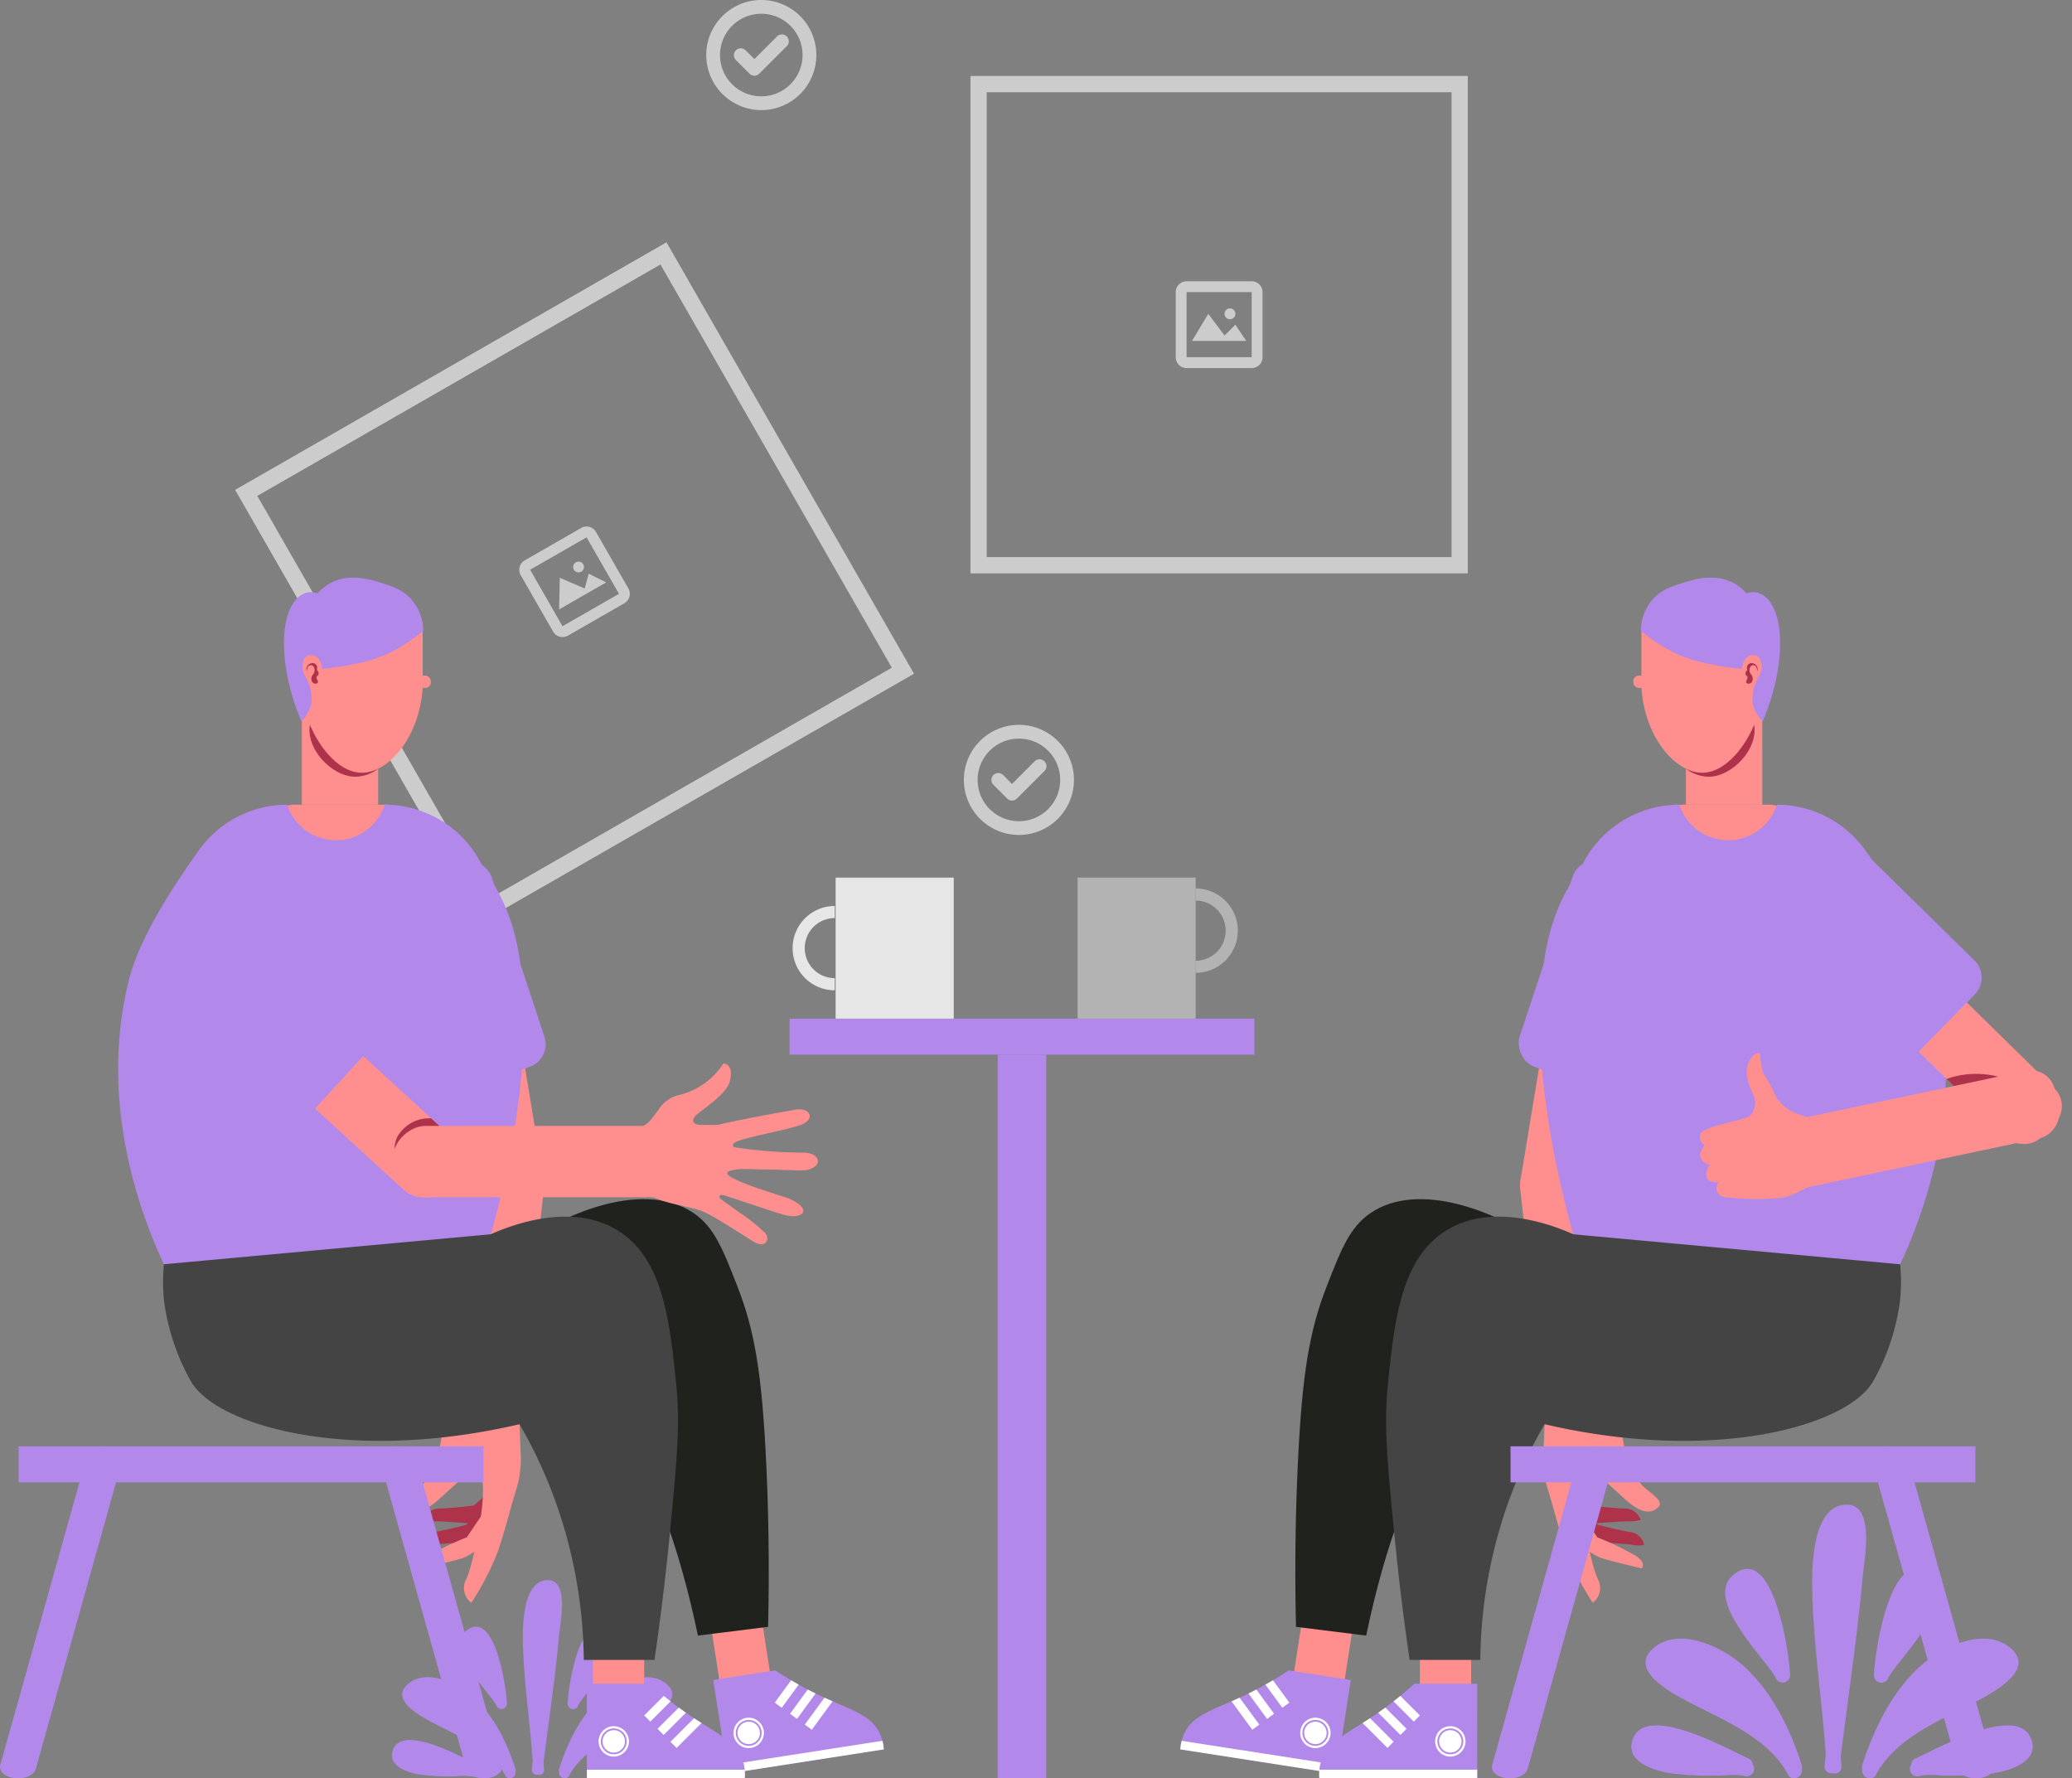 <svg xmlns="http://www.w3.org/2000/svg" width="378.686" height="324.987" viewBox="0 0 378.686 324.987">
  <rect x="0" y="0" width="378.686" height="324.987" fill="#808080" stroke="none"/>
  <g id="Group_45" data-name="Group 45" transform="translate(-2080.471 -2665.051)">
    <g id="Group_3" data-name="Group 3" transform="translate(2123.441 2665.051)">
      <path id="accept_cr" d="M0,10.06A10.06,10.06,0,1,1,10.06,20.119,10.071,10.071,0,0,1,0,10.06Zm2.514,0A7.545,7.545,0,1,0,10.06,2.514,7.544,7.544,0,0,0,2.514,10.06Zm5.4,3.4L5.4,10.949A1.257,1.257,0,0,1,7.177,9.17L8.8,10.8l4.141-4.141a1.258,1.258,0,1,1,1.779,1.78l-5.03,5.029a1.255,1.255,0,0,1-1.778,0Z" transform="translate(133.19 132.462)" fill="#ccc"/>
      <g id="Group_1" data-name="Group 1" transform="translate(0 44.281)">
        <path id="Path_3" data-name="Path 3" d="M2197,2709.078l42.281,73.683-73.683,42.281-42.281-73.683L2197,2709.078m1.1-4.055-78.838,45.237L2164.5,2829.1l78.838-45.237-45.237-78.837Z" transform="translate(-2119.26 -2705.023)" fill="#ccc"/>
        <path id="pic_big_1" d="M6.185,19.206.263,8.89A1.983,1.983,0,0,1,1,6.183L11.314.264A1.982,1.982,0,0,1,14.021,1l5.92,10.318a1.982,1.982,0,0,1-.733,2.706L8.89,19.94a1.979,1.979,0,0,1-2.7-.734ZM1.983,7.9,7.9,18.221,18.221,12.3,12.3,1.982ZM7.4,9.368l4.552,1.959.733-2.707,3.2,1.593-8.6,4.933Zm2.58-1.481a.988.988,0,1,1,.86.5A.989.989,0,0,1,9.976,7.888Z" transform="translate(51.935 51.935)" fill="#ccc"/>
      </g>
      <path id="accept_cr-2" data-name="accept_cr" d="M0,10.06A10.06,10.06,0,1,1,10.06,20.12,10.07,10.07,0,0,1,0,10.06Zm2.514,0A7.545,7.545,0,1,0,10.06,2.514,7.544,7.544,0,0,0,2.514,10.06Zm5.4,3.4L5.4,10.948A1.257,1.257,0,0,1,7.176,9.17L8.8,10.8l4.141-4.142a1.257,1.257,0,0,1,1.778,1.779l-5.03,5.029a1.257,1.257,0,0,1-1.779,0Z" transform="translate(86.106)" fill="#ccc"/>
      <g id="Group_2" data-name="Group 2" transform="translate(134.395 13.884)">
        <path id="Path_9" data-name="Path 9" d="M2328.5,2680.555v84.951h-84.952v-84.951H2328.5m2.971-2.971h-90.893v90.893h90.893v-90.893Z" transform="translate(-2240.577 -2677.584)" fill="#ccc"/>
        <path id="pic_big_1-2" data-name="pic_big_1" d="M1.983,15.861A1.984,1.984,0,0,1,0,13.878V1.982A1.983,1.983,0,0,1,1.983,0h11.9a1.982,1.982,0,0,1,1.982,1.982v11.9a1.983,1.983,0,0,1-1.982,1.983Zm0-1.983h11.9V1.982H1.983ZM2.974,10.9,5.948,5.947,8.921,9.912,10.9,7.929,12.886,10.9ZM8.922,5.947a.991.991,0,1,1,.991.991A.99.99,0,0,1,8.922,5.947Z" transform="translate(37.516 37.517)" fill="#ccc"/>
      </g>
    </g>
    <g id="Group_19" data-name="Group 19" transform="translate(2296.191 2770.604)">
      <g id="Group_10" data-name="Group 10" transform="translate(60.637 50.51)">
        <g id="Group_4" data-name="Group 4" transform="translate(0.618 19.611)">
          <rect id="Rectangle_1" data-name="Rectangle 1" width="12.826" height="46.131" rx="5.789" transform="translate(7.527 0) rotate(9.391)" fill="#ff8f8e"/>
          <path id="Path_13" data-name="Path 13" d="M2338.5,2855.538a5.049,5.049,0,0,1,2.974.708,5.145,5.145,0,0,1,2.23,2.981q-.175,1.188-.35,2.376Z" transform="translate(-2329.63 -2820.191)" fill="#ae324a"/>
          <rect id="Rectangle_2" data-name="Rectangle 2" width="12.826" height="53.101" rx="5.789" transform="translate(18.963 87.23) rotate(173.508)" fill="#ff8f8e"/>
        </g>
        <g id="Group_9" data-name="Group 9" transform="translate(5.686 87.779)">
          <g id="Group_8" data-name="Group 8">
            <g id="Group_5" data-name="Group 5" transform="translate(6.028 30.204)">
              <path id="Path_14" data-name="Path 14" d="M2344.044,2920.194s4.813.264,6.626.476a5.9,5.9,0,0,0,2.25.037,2.975,2.975,0,0,0-2.529-2.358c-2.211-.34-5.965-1.339-5.965-1.339l-3.916-4.579S2340.779,2919.024,2344.044,2920.194Z" transform="translate(-2340.509 -2912.43)" fill="#ae324a"/>
            </g>
            <g id="Group_6" data-name="Group 6" transform="translate(3.947 27.135)">
              <path id="Path_15" data-name="Path 15" d="M2343.328,2917.118s4.965-.4,6.85-.432a6.09,6.09,0,0,0,2.309-.275,3.073,3.073,0,0,0-2.917-2.064c-2.312-.042-6.295-.543-6.295-.543l-4.646-4.144S2339.822,2916.373,2343.328,2917.118Z" transform="translate(-2338.63 -2909.66)" fill="#ae324a"/>
            </g>
            <path id="Path_16" data-name="Path 16" d="M2340.049,2919.556s3.431,2.833,5.229,3.4,7.232,1.837,7.232,1.837.977-.864-.978-2.231a52.153,52.153,0,0,0-7.12-3.44l-3.322-4.935Z" transform="translate(-2334.53 -2882.037)" fill="#ff8f8e"/>
            <g id="Group_7" data-name="Group 7">
              <path id="Path_17" data-name="Path 17" d="M2338.894,2885.165c-1.511,3.023-2.858,5.329-3.074,7.74-.326,3.638-.546,9.888-.743,14.777a18.63,18.63,0,0,0,.853,5.891c.968,2.993,1.59,5.875,3.246,11a49.8,49.8,0,0,0,4.957,9.649,3.415,3.415,0,0,0,.872-4.421c-1.305-2.918-3.642-14.346-2.861-18.017.129-.609,1.865-1.976,1.865-1.976s4.381,4,6.159,5.6c3.687,3.319,5.262,1.907,5.871,1.389,1.428-1.215-1.957-2.906-3.041-4.222-1.711-2.078-3.278-4.838-3.775-11.909-.178-2.548-3.007-6.451-3.055-8.88a22.031,22.031,0,0,1,.983-3.667Z" transform="translate(-2335.067 -2885.165)" fill="#ff8f8e"/>
            </g>
          </g>
        </g>
        <rect id="Rectangle_3" data-name="Rectangle 3" width="26.36" height="39.541" rx="4.389" transform="translate(25.023 45.824) rotate(-161.672)" fill="#b388eb"/>
      </g>
      <g id="Group_12" data-name="Group 12" transform="translate(0 169.234)">
        <rect id="Rectangle_4" data-name="Rectangle 4" width="9.359" height="38.746" rx="3.332" transform="matrix(-0.988, -0.153, 0.153, -0.988, 28.871, 39.723)" fill="#ff8f8e"/>
        <path id="Path_18" data-name="Path 18" d="M2303.7,2959.458l-28.5-4.427a7.859,7.859,0,0,1,.722-2.915c1.656-3.5,5.467-4.337,10.909-6.9a63.793,63.793,0,0,0,8.178-4.622l11.347,1.763Z" transform="translate(-2275.199 -2910.135)" fill="#b388eb"/>
        <path id="Path_19" data-name="Path 19" d="M2275.443,2952.212l28.5,4.428-.243,1.566-28.5-4.427a8.2,8.2,0,0,1,.092-.844C2275.333,2952.674,2275.386,2952.432,2275.443,2952.212Z" transform="translate(-2275.199 -2908.883)" fill="#fff"/>
        <circle id="Ellipse_1" data-name="Ellipse 1" cx="2.777" cy="2.777" r="2.777" transform="translate(21.909 39.106)" fill="#fff"/>
        <g id="Group_11" data-name="Group 11" transform="translate(22.317 39.516)">
          <path id="Path_20" data-name="Path 20" d="M2297.35,2953.477a2.368,2.368,0,1,1,2.7-1.976A2.37,2.37,0,0,1,2297.35,2953.477Zm.677-4.363a2.048,2.048,0,1,0,1.709,2.337A2.051,2.051,0,0,0,2298.027,2949.115Z" transform="translate(-2295.345 -2948.769)" fill="#b388eb"/>
        </g>
        <path id="Path_21" data-name="Path 21" d="M2289.239,2943.022l3.09,4.226,1.281-.936-2.989-4.088C2290.146,2942.505,2289.685,2942.771,2289.239,2943.022Z" transform="translate(-2273.686 -2909.959)" fill="#fff"/>
        <path id="Path_22" data-name="Path 22" d="M2289.841,2949.122l1.281-.937-3.24-4.432c-.5.263-.986.507-1.433.727Z" transform="translate(-2273.986 -2909.795)" fill="#fff"/>
        <path id="Path_23" data-name="Path 23" d="M2283.644,2945.757l3.8,5.194,1.281-.936-3.6-4.917C2284.615,2945.331,2284.123,2945.549,2283.644,2945.757Z" transform="translate(-2274.289 -2909.649)" fill="#fff"/>
      </g>
      <g id="Group_13" data-name="Group 13" transform="translate(82.784)">
        <rect id="Rectangle_5" data-name="Rectangle 5" width="13.948" height="22.467" transform="translate(9.622 19.03)" fill="#ff8f8e"/>
        <path id="Path_24" data-name="Path 24" d="M2371.05,2784.148c1.74,4.49-3.177,10.139-7.653,10.452a6.959,6.959,0,0,1-4.539-1.463,7.393,7.393,0,0,1-2.521-5.849,7.979,7.979,0,0,1,6.854-7.328C2366.465,2779.555,2369.957,2781.329,2371.05,2784.148Z" transform="translate(-2349.237 -2758.224)" fill="#ae324a"/>
        <path id="Path_25" data-name="Path 25" d="M2373.443,2775.681v-6.3a6.9,6.9,0,0,0-6.881-6.881h-8.414a6.9,6.9,0,0,0-6.881,6.881v10.788c.6,9.238,6.286,15.578,11.087,15.593,5.748.02,11.035-8.972,11.067-15.64Z" transform="translate(-2349.783 -2760.1)" fill="#ff8f8e"/>
        <path id="Path_26" data-name="Path 26" d="M2358.035,2774.413a27.926,27.926,0,0,1-4.2-2.379c-1.113-.74-2.01-1.43-2.66-1.96a9.166,9.166,0,0,1,1.727-5.226c1.623-2.184,3.808-2.875,5.926-3.546,1.99-.63,5.907-1.87,9.425.093a8.512,8.512,0,0,1,2.239,1.82,3.644,3.644,0,0,1,2.033-.124,4.392,4.392,0,0,1,2.54,2.13c1.758,2.786,2.109,8.2.654,14.464a40.2,40.2,0,0,1-2.286,6.905,6.69,6.69,0,0,1-1.838-3.338,8.578,8.578,0,0,1,.032-1.539,8.477,8.477,0,0,1,.188-1.081c.469-1.95,1.424-2.518,1.434-3.937,0-.146-.008-1.67-.936-2.1a1.761,1.761,0,0,0-1.633.233,2.09,2.09,0,0,0-.7.886,2.862,2.862,0,0,0-.28,1.307,48.078,48.078,0,0,1-5.831-.886A26.778,26.778,0,0,1,2358.035,2774.413Z" transform="translate(-2349.793 -2760.333)" fill="#b388eb"/>
        <path id="Path_27" data-name="Path 27" d="M2370.593,2775.9c-.044.007.014-.723-.424-.993a.657.657,0,0,0-.494-.068.774.774,0,0,0-.449.515,1.2,1.2,0,0,0,.036.81c.121.337.26.313.384.638a1.17,1.17,0,0,1,.007,1.006.756.756,0,0,1-.743.386.474.474,0,0,1-.365-.328c-.017-.114.058-.153.164-.427a.854.854,0,0,0,.11-.452c-.045-.223-.258-.208-.346-.469a.707.707,0,0,1,.031-.477c.063-.15.121-.136.187-.267.131-.257-.048-.4.04-.72a.866.866,0,0,1,.826-.624,1.234,1.234,0,0,1,.881.443A1.065,1.065,0,0,1,2370.593,2775.9Z" transform="translate(-2347.932 -2758.813)" fill="#ae324a"/>
        <rect id="Rectangle_6" data-name="Rectangle 6" width="2.969" height="2.242" rx="0.998" transform="translate(0 17.909)" fill="#ff8f8e"/>
      </g>
      <g id="Group_15" data-name="Group 15" transform="translate(25.376 171.145)">
        <rect id="Rectangle_7" data-name="Rectangle 7" width="9.359" height="38.746" rx="3.332" transform="translate(27.773 38.746) rotate(-180)" fill="#ff8f8e"/>
        <path id="Path_28" data-name="Path 28" d="M2326.99,2960.1h-28.843a7.863,7.863,0,0,1,.267-2.991c1.1-3.716,4.736-5.125,9.721-8.492a64,64,0,0,0,7.371-5.822h11.483Z" transform="translate(-2298.106 -2911.808)" fill="#b388eb"/>
        <path id="Path_29" data-name="Path 29" d="M2298.145,2956.982h28.845v1.585h-28.845a8.233,8.233,0,0,1-.039-.848C2298.108,2957.455,2298.123,2957.208,2298.145,2956.982Z" transform="translate(-2298.106 -2910.279)" fill="#fff"/>
        <circle id="Ellipse_2" data-name="Ellipse 2" cx="2.777" cy="2.777" r="2.777" transform="translate(21.192 38.746)" fill="#fff"/>
        <g id="Group_14" data-name="Group 14" transform="translate(21.602 39.155)">
          <path id="Path_30" data-name="Path 30" d="M2319.973,2954.9a2.368,2.368,0,1,1,2.369-2.368A2.37,2.37,0,0,1,2319.973,2954.9Zm0-4.415a2.047,2.047,0,1,0,2.049,2.047A2.05,2.05,0,0,0,2319.973,2950.489Z" transform="translate(-2317.606 -2950.168)" fill="#b388eb"/>
        </g>
        <path id="Path_31" data-name="Path 31" d="M2310.375,2945.8l3.7,3.7,1.121-1.121-3.581-3.58C2311.193,2945.15,2310.777,2945.485,2310.375,2945.8Z" transform="translate(-2296.783 -2911.592)" fill="#fff"/>
        <path id="Path_32" data-name="Path 32" d="M2311.907,2951.736l1.121-1.122-3.882-3.882c-.457.336-.9.653-1.3.937Z" transform="translate(-2297.056 -2911.384)" fill="#fff"/>
        <path id="Path_33" data-name="Path 33" d="M2305.268,2949.363l4.551,4.551,1.121-1.121-4.308-4.307Q2305.929,2948.947,2305.268,2949.363Z" transform="translate(-2297.334 -2911.195)" fill="#fff"/>
      </g>
      <path id="Path_34" data-name="Path 34" d="M2344.392,2874.424c-13.916-10.652-28.135-14.582-36.368-9.094-3.866,2.577-5.428,6.576-8.114,13.452-3.128,8.014-4.507,15.827-5.286,32.616-.361,7.772-.611,17.823-.33,29.618l12.821,1.6c7.243-34.429,18.166-44.663,27.359-47.135,14.61-3.926,28.43,10.789,43.161,3.874,8.252-3.874,12.415-12.479,14.623-18.946Z" transform="translate(-2273.154 -2749.28)" fill="#20221d"/>
      <g id="Group_16" data-name="Group 16" transform="translate(65.724 41.497)">
        <rect id="Rectangle_8" data-name="Rectangle 8" width="25.841" height="19.381" rx="4.417" transform="translate(20.621 0)" fill="#ff8f8e"/>
        <path id="Path_35" data-name="Path 35" d="M2360.024,2797.792a19.829,19.829,0,0,0-17.584,10.648c-1.246,2.389-4.918,6.554-6.673,15.193-4.461,21.98,4.4,51.527,6.461,58.143h58.143c3.868-8.3,12.066-28.878,6.461-51.682-1.637-6.659-6.1-14.45-12.778-23.877a19.888,19.888,0,0,0-16.226-8.425,9.345,9.345,0,0,1-17.8,0Z" transform="translate(-2334.527 -2797.792)" fill="#b388eb"/>
      </g>
      <path id="Path_36" data-name="Path 36" d="M2343.366,2868.969c-3.216-1.438-14.38-5.977-23.011-.823-8.472,5.058-9.672,16.568-10.877,28.144-.767,7.356-.128,14.184,1.179,27.541.929,9.5,1.979,17.374,2.788,22.917h12.921a88.18,88.18,0,0,1,5.947-31.033,86.365,86.365,0,0,1,5.8-12.038c30.9,7.208,55.188.372,60-7.755a40.48,40.48,0,0,0,4.985-15.01,34.485,34.485,0,0,0,0-6.461Z" transform="translate(-2271.539 -2748.969)" fill="#444"/>
      <g id="Group_18" data-name="Group 18" transform="translate(94.984 45.877)">
        <g id="Group_17" data-name="Group 17" transform="translate(12.987 18.954)">
          <rect id="Rectangle_9" data-name="Rectangle 9" width="12.573" height="45.222" rx="4.477" transform="translate(54.996 31.686) rotate(134.482)" fill="#ff8f8e"/>
          <rect id="Rectangle_10" data-name="Rectangle 10" width="12.573" height="52.055" rx="4.477" transform="matrix(0.207, 0.978, -0.978, 0.207, 50.932, 24.375)" fill="#ff8f8e"/>
          <path id="Path_37" data-name="Path 37" d="M2402.923,2844.421l8.129-1.716a16.207,16.207,0,0,0-9.446.422Z" transform="translate(-2369.543 -2816.339)" fill="#ae324a"/>
        </g>
        <rect id="Rectangle_11" data-name="Rectangle 11" width="25.841" height="38.762" rx="4.389" transform="translate(7.525 18.437) rotate(-45.518)" fill="#b388eb"/>
        <path id="Path_38" data-name="Path 38" d="M2399.373,2859.261s-12.58,2.371-14.979,2.6-5.794,2.978-8.557,3.343a46.577,46.577,0,0,1-9.243.007c-1.177-.033-2.223-.237-2.486-1.056a1.8,1.8,0,0,1,.209-1.809s-1.843.164-2.154-.85a2.528,2.528,0,0,1,.608-2.316,2.156,2.156,0,0,1-1.784-1.432c-.248-.873.784-2.173.784-2.173a1.78,1.78,0,0,1-.82-1.8c.077-.752,1.253-1.094,2.484-1.56.76-.288,5.617-1.439,6.363-1.782a3.269,3.269,0,0,0,.942-3.864c-1.356-2.918-1.706-4.81-.607-6.682.839-1.429,1.766-1.077,1.766-1.077s.2,3.113.844,4.032a23.012,23.012,0,0,1,2.057,3.871,7.522,7.522,0,0,0,3.522,3.009c.744.26,1.7.618,2.7.9a8.2,8.2,0,0,0,3.809.347c3.456-.773,13.081-3.32,13.081-3.32l.277,2.2h0Z" transform="translate(-2360.94 -2797.755)" fill="#ff8f8e"/>
      </g>
    </g>
    <g id="Group_20" data-name="Group 20" transform="translate(2152.093 2953.809)">
      <path id="Path_39" data-name="Path 39" d="M2171.524,2925.717c-4.745-.286-4.826,8.141-4.786,10.912.107,7.421,1.3,14.833,1.8,22.24-.056.459-.111.922-.167,1.382a.9.9,0,0,0,1.1.992.841.841,0,0,0,1.13-.857c-.025-.461-.06-.922-.089-1.384,1-7.884,2.165-15.8,2.9-23.739C2173.616,2933.207,2175.063,2925.93,2171.524,2925.717Z" transform="translate(-2142.793 -2925.71)" fill="#b388eb"/>
      <path id="Path_40" data-name="Path 40" d="M2192.6,2943.2c-3.308-3.24-9.077-.516-11.866,1.861-3.91,3.331-6.479,8.554-8.007,13.37a.925.925,0,0,0,0,.592c-.189.985,1.263,1.716,1.808.7,2.738-5.127,9.027-7.36,13.882-10.012C2190.355,2948.651,2195.333,2945.875,2192.6,2943.2Z" transform="translate(-2142.152 -2923.984)" fill="#b388eb"/>
      <path id="Path_41" data-name="Path 41" d="M2181.65,2934.2c-5.373-4.451-7.488,10.7-7.53,13.287a.987.987,0,0,0,1.955.16,1.136,1.136,0,0,0,.146-.187C2177.821,2944.862,2185.453,2937.352,2181.65,2934.2Z" transform="translate(-2141.997 -2924.882)" fill="#b388eb"/>
      <path id="Path_42" data-name="Path 42" d="M2194.523,2954.026c-1.66-5.06-12.576,1.207-15.378,2.438a.776.776,0,0,0-.515.741,1,1,0,0,0,1.012,1.59,13.251,13.251,0,0,1,3.544-.074,44.033,44.033,0,0,0,6.092-.283C2191.305,2958.172,2195.5,2957.015,2194.523,2954.026Z" transform="translate(-2141.533 -2922.867)" fill="#b388eb"/>
      <path id="Path_43" data-name="Path 43" d="M2151.81,2949.708c4.857,2.652,11.145,4.885,13.883,10.012.545,1.02,2,.289,1.808-.7a.917.917,0,0,0,0-.592c-1.53-4.816-4.1-10.039-8.006-13.37-2.791-2.377-8.561-5.1-11.869-1.861C2144.894,2945.875,2149.874,2948.651,2151.81,2949.708Z" transform="translate(-2144.94 -2923.984)" fill="#b388eb"/>
      <path id="Path_44" data-name="Path 44" d="M2157.4,2934.2c5.372-4.451,7.486,10.7,7.53,13.287a.988.988,0,0,1-1.957.16,1.1,1.1,0,0,1-.146-.187C2161.223,2944.862,2153.593,2937.352,2157.4,2934.2Z" transform="translate(-2143.913 -2924.882)" fill="#b388eb"/>
      <path id="Path_45" data-name="Path 45" d="M2145.269,2954.026c1.659-5.06,12.576,1.207,15.377,2.438a.776.776,0,0,1,.515.741,1,1,0,0,1-1.013,1.59,13.245,13.245,0,0,0-3.543-.074,44.051,44.051,0,0,1-6.093-.283C2148.486,2958.172,2144.289,2957.015,2145.269,2954.026Z" transform="translate(-2145.123 -2922.867)" fill="#b388eb"/>
    </g>
    <g id="Group_21" data-name="Group 21" transform="translate(2378.61 2940.013)">
      <path id="Path_46" data-name="Path 46" d="M2386.052,2913.266c-6.552-.394-6.662,11.241-6.607,15.066.147,10.248,1.8,20.483,2.49,30.709-.076.636-.152,1.274-.229,1.909a1.236,1.236,0,0,0,1.523,1.37,1.16,1.16,0,0,0,1.559-1.184c-.034-.637-.082-1.273-.122-1.911,1.376-10.885,2.989-21.815,4.009-32.779C2388.939,2923.607,2390.94,2913.561,2386.052,2913.266Z" transform="translate(-2346.381 -2913.256)" fill="#b388eb"/>
      <path id="Path_47" data-name="Path 47" d="M2415.161,2937.41c-4.567-4.473-12.535-.711-16.386,2.57-5.4,4.6-8.944,11.813-11.057,18.462a1.266,1.266,0,0,0,0,.818c-.263,1.359,1.743,2.369,2.5.96,3.78-7.08,12.465-10.163,19.168-13.825C2412.054,2944.933,2418.929,2941.1,2415.161,2937.41Z" transform="translate(-2345.496 -2910.874)" fill="#b388eb"/>
      <path id="Path_48" data-name="Path 48" d="M2400.033,2924.978c-7.418-6.145-10.338,14.773-10.4,18.347a1.363,1.363,0,0,0,2.7.22,1.687,1.687,0,0,0,.2-.259C2394.747,2939.7,2405.285,2929.331,2400.033,2924.978Z" transform="translate(-2345.281 -2912.114)" fill="#b388eb"/>
      <path id="Path_49" data-name="Path 49" d="M2417.809,2952.355c-2.292-6.987-17.365,1.666-21.233,3.365a1.074,1.074,0,0,0-.712,1.023,1.376,1.376,0,0,0,1.4,2.2c1.477-.427,3.375-.116,4.894-.1a60.591,60.591,0,0,0,8.411-.392C2413.366,2958.079,2419.163,2956.482,2417.809,2952.355Z" transform="translate(-2344.641 -2909.331)" fill="#b388eb"/>
      <path id="Path_50" data-name="Path 50" d="M2358.831,2946.394c6.706,3.662,15.389,6.745,19.17,13.825.753,1.409,2.758.4,2.5-.96a1.268,1.268,0,0,0-.005-.818c-2.113-6.649-5.658-13.861-11.056-18.462-3.853-3.281-11.82-7.043-16.389-2.57C2349.281,2941.1,2356.157,2944.933,2358.831,2946.394Z" transform="translate(-2349.345 -2910.874)" fill="#b388eb"/>
      <path id="Path_51" data-name="Path 51" d="M2366.546,2924.978c7.417-6.145,10.336,14.773,10.4,18.347a1.364,1.364,0,0,1-2.7.22,1.511,1.511,0,0,1-.2-.259C2371.829,2939.7,2361.293,2929.331,2366.546,2924.978Z" transform="translate(-2347.927 -2912.114)" fill="#b388eb"/>
      <path id="Path_52" data-name="Path 52" d="M2349.8,2952.355c2.291-6.987,17.365,1.666,21.233,3.365a1.071,1.071,0,0,1,.711,1.023,1.376,1.376,0,0,1-1.4,2.2c-1.477-.427-3.376-.116-4.893-.1a60.6,60.6,0,0,1-8.413-.392C2354.242,2958.079,2348.445,2956.482,2349.8,2952.355Z" transform="translate(-2349.597 -2909.331)" fill="#b388eb"/>
    </g>
    <g id="Group_23" data-name="Group 23" transform="translate(2353.133 2929.352)">
      <rect id="Rectangle_12" data-name="Rectangle 12" width="84.954" height="6.583" transform="translate(3.407 0)" fill="#b388eb"/>
      <g id="Group_22" data-name="Group 22">
        <path id="Path_53" data-name="Path 53" d="M2395.731,2905.345l15.838,56.542c.316,1.127-.88,2.2-2.67,2.4h0c-1.79.2-3.5-.554-3.813-1.681l-15.838-56.542c-.316-1.126.88-2.2,2.67-2.4h0C2393.708,2903.466,2395.415,2904.218,2395.731,2905.345Z" transform="translate(-2319.852 -2903.632)" fill="#b388eb"/>
        <path id="Path_54" data-name="Path 54" d="M2342.49,2905.345l-15.84,56.542c-.315,1.127.88,2.2,2.67,2.4h0c1.79.2,3.5-.554,3.813-1.681l15.839-56.542c.315-1.126-.881-2.2-2.671-2.4h0C2344.512,2903.466,2342.8,2904.218,2342.49,2905.345Z" transform="translate(-2326.6 -2903.632)" fill="#b388eb"/>
      </g>
    </g>
    <g id="Group_39" data-name="Group 39" transform="translate(2102.064 2770.604)">
      <g id="Group_30" data-name="Group 30" transform="translate(41.835 50.51)">
        <g id="Group_24" data-name="Group 24" transform="translate(16.658 19.611)">
          <rect id="Rectangle_13" data-name="Rectangle 13" width="12.826" height="46.131" rx="5.789" transform="translate(20.181 45.512) rotate(170.609)" fill="#ff8f8e"/>
          <path id="Path_55" data-name="Path 55" d="M2163.483,2855.538a5.051,5.051,0,0,0-2.974.708,5.143,5.143,0,0,0-2.23,2.981q.176,1.188.35,2.376Z" transform="translate(-2152.169 -2820.192)" fill="#ae324a"/>
          <rect id="Rectangle_14" data-name="Rectangle 14" width="12.826" height="53.101" rx="5.789" transform="matrix(0.994, 0.113, -0.113, 0.994, 7.222, 34.469)" fill="#ff8f8e"/>
        </g>
        <g id="Group_29" data-name="Group 29" transform="translate(10.453 87.779)">
          <g id="Group_28" data-name="Group 28">
            <g id="Group_25" data-name="Group 25" transform="translate(2.879 30.204)">
              <path id="Path_56" data-name="Path 56" d="M2158.638,2920.194s-4.812.264-6.626.476a5.909,5.909,0,0,1-2.25.037,2.976,2.976,0,0,1,2.529-2.358c2.212-.34,5.966-1.339,5.966-1.339l3.916-4.579S2161.9,2919.024,2158.638,2920.194Z" transform="translate(-2149.762 -2912.43)" fill="#ae324a"/>
            </g>
            <g id="Group_26" data-name="Group 26" transform="translate(3.514 27.135)">
              <path id="Path_57" data-name="Path 57" d="M2159.494,2917.118s-4.965-.4-6.851-.432a6.094,6.094,0,0,1-2.309-.275,3.075,3.075,0,0,1,2.917-2.064c2.312-.042,6.294-.543,6.294-.543l4.646-4.144S2163,2916.373,2159.494,2917.118Z" transform="translate(-2150.335 -2909.66)" fill="#ae324a"/>
            </g>
            <path id="Path_58" data-name="Path 58" d="M2162.661,2919.556s-3.431,2.833-5.229,3.4-7.232,1.837-7.232,1.837-.976-.864.978-2.231a52.153,52.153,0,0,1,7.12-3.44l3.322-4.935Z" transform="translate(-2146.862 -2882.037)" fill="#ff8f8e"/>
            <g id="Group_27" data-name="Group 27">
              <path id="Path_59" data-name="Path 59" d="M2164.654,2885.165c1.511,3.023,2.859,5.329,3.074,7.74.325,3.638.546,9.888.743,14.777a18.623,18.623,0,0,1-.852,5.891c-.968,2.993-1.591,5.875-3.247,11a49.745,49.745,0,0,1-4.955,9.649,3.414,3.414,0,0,1-.873-4.421c1.3-2.918,3.641-14.346,2.862-18.017-.13-.609-1.867-1.976-1.867-1.976s-4.38,4-6.158,5.6c-3.688,3.319-5.263,1.907-5.872,1.389-1.427-1.215,1.958-2.906,3.042-4.222,1.71-2.078,3.277-4.838,3.774-11.909.18-2.548,3.008-6.451,3.055-8.88a22.154,22.154,0,0,0-.981-3.667Z" transform="translate(-2147.163 -2885.165)" fill="#ff8f8e"/>
            </g>
          </g>
        </g>
        <rect id="Rectangle_15" data-name="Rectangle 15" width="26.36" height="39.541" rx="4.389" transform="translate(0 8.289) rotate(-18.328)" fill="#b388eb"/>
      </g>
      <g id="Group_32" data-name="Group 32" transform="translate(105.111 169.234)">
        <rect id="Rectangle_16" data-name="Rectangle 16" width="9.359" height="38.746" rx="3.332" transform="matrix(0.988, -0.153, 0.153, 0.988, 0, 1.436)" fill="#ff8f8e"/>
        <path id="Path_60" data-name="Path 60" d="M2200.8,2959.458l28.5-4.427a7.838,7.838,0,0,0-.722-2.915c-1.656-3.5-5.467-4.337-10.91-6.9a63.876,63.876,0,0,1-8.177-4.622l-11.347,1.763Z" transform="translate(-2194.49 -2910.135)" fill="#b388eb"/>
        <path id="Path_61" data-name="Path 61" d="M2228.83,2952.212l-28.5,4.428.244,1.566,28.5-4.427a8.2,8.2,0,0,0-.092-.844C2228.938,2952.674,2228.886,2952.432,2228.83,2952.212Z" transform="translate(-2194.255 -2908.883)" fill="#fff"/>
        <circle id="Ellipse_3" data-name="Ellipse 3" cx="2.777" cy="2.777" r="2.777" transform="translate(7.355 39.106)" fill="#fff"/>
        <g id="Group_31" data-name="Group 31" transform="translate(7.764 39.516)">
          <path id="Path_62" data-name="Path 62" d="M2204.586,2953.477a2.368,2.368,0,1,0-2.7-1.976A2.37,2.37,0,0,0,2204.586,2953.477Zm-.678-4.363a2.048,2.048,0,1,1-1.709,2.337A2.05,2.05,0,0,1,2203.908,2949.115Z" transform="translate(-2201.853 -2948.769)" fill="#b388eb"/>
        </g>
        <path id="Path_63" data-name="Path 63" d="M2212.66,2943.022l-3.09,4.226-1.28-.936,2.988-4.088C2211.753,2942.505,2212.215,2942.771,2212.66,2943.022Z" transform="translate(-2193.396 -2909.959)" fill="#fff"/>
        <path id="Path_64" data-name="Path 64" d="M2212.087,2949.122l-1.279-.937,3.24-4.432c.5.263.985.507,1.432.727Z" transform="translate(-2193.125 -2909.795)" fill="#fff"/>
        <path id="Path_65" data-name="Path 65" d="M2218.325,2945.757l-3.8,5.194-1.28-.936,3.595-4.917C2217.352,2945.331,2217.845,2945.549,2218.325,2945.757Z" transform="translate(-2192.862 -2909.649)" fill="#fff"/>
      </g>
      <g id="Group_33" data-name="Group 33" transform="translate(30.311)">
        <rect id="Rectangle_17" data-name="Rectangle 17" width="13.948" height="22.467" transform="translate(17.211 41.498) rotate(180)" fill="#ff8f8e"/>
        <path id="Path_66" data-name="Path 66" d="M2131.892,2784.148c-1.741,4.49,3.176,10.139,7.652,10.452a6.957,6.957,0,0,0,4.539-1.463,7.391,7.391,0,0,0,2.521-5.849,7.98,7.98,0,0,0-6.854-7.328C2136.476,2779.555,2132.984,2781.329,2131.892,2784.148Z" transform="translate(-2126.871 -2758.224)" fill="#ae324a"/>
        <path id="Path_67" data-name="Path 67" d="M2130.189,2775.681v-6.3a6.9,6.9,0,0,1,6.882-6.881h8.413a6.9,6.9,0,0,1,6.882,6.881v10.788c-.606,9.238-6.287,15.578-11.088,15.593-5.747.02-11.035-8.972-11.067-15.64Z" transform="translate(-2127.016 -2760.1)" fill="#ff8f8e"/>
        <path id="Path_68" data-name="Path 68" d="M2145.915,2774.413a27.864,27.864,0,0,0,4.2-2.379c1.113-.74,2.01-1.43,2.66-1.96a9.167,9.167,0,0,0-1.727-5.226c-1.623-2.184-3.807-2.875-5.926-3.546-1.99-.63-5.907-1.87-9.424.093a8.5,8.5,0,0,0-2.24,1.82,3.646,3.646,0,0,0-2.033-.124,4.4,4.4,0,0,0-2.54,2.13c-1.757,2.786-2.108,8.2-.652,14.464a40.159,40.159,0,0,0,2.285,6.905,6.688,6.688,0,0,0,1.838-3.338,8.706,8.706,0,0,0-.22-2.619c-.469-1.95-1.423-2.518-1.433-3.937,0-.146.008-1.67.936-2.1a1.76,1.76,0,0,1,1.633.233,2.09,2.09,0,0,1,.7.886,2.845,2.845,0,0,1,.28,1.307,48.15,48.15,0,0,0,5.833-.886A26.764,26.764,0,0,0,2145.915,2774.413Z" transform="translate(-2127.325 -2760.333)" fill="#b388eb"/>
        <path id="Path_69" data-name="Path 69" d="M2131.1,2775.9c.043.007-.014-.723.423-.993a.657.657,0,0,1,.494-.068.768.768,0,0,1,.449.515,1.185,1.185,0,0,1-.037.81c-.121.337-.258.313-.382.638a1.168,1.168,0,0,0-.008,1.006.756.756,0,0,0,.745.386.473.473,0,0,0,.364-.328c.018-.114-.058-.153-.164-.427a.852.852,0,0,1-.109-.452c.045-.223.259-.208.346-.469a.706.706,0,0,0-.031-.477c-.062-.15-.121-.136-.187-.267-.131-.257.048-.4-.04-.72a.865.865,0,0,0-.826-.624,1.237,1.237,0,0,0-.881.443A1.063,1.063,0,0,0,2131.1,2775.9Z" transform="translate(-2126.925 -2758.813)" fill="#ae324a"/>
        <rect id="Rectangle_18" data-name="Rectangle 18" width="2.969" height="2.242" rx="0.998" transform="translate(26.833 20.151) rotate(180)" fill="#ff8f8e"/>
      </g>
      <g id="Group_35" data-name="Group 35" transform="translate(85.668 171.145)">
        <rect id="Rectangle_19" data-name="Rectangle 19" width="9.359" height="38.746" rx="3.332" transform="translate(1.111)" fill="#ff8f8e"/>
        <path id="Path_70" data-name="Path 70" d="M2177.295,2960.1h28.843a7.849,7.849,0,0,0-.267-2.991c-1.1-3.716-4.736-5.125-9.721-8.492a64.017,64.017,0,0,1-7.372-5.822h-11.483Z" transform="translate(-2177.295 -2911.808)" fill="#b388eb"/>
        <path id="Path_71" data-name="Path 71" d="M2206.14,2956.982h-28.845v1.585h28.845a7.9,7.9,0,0,0,.039-.848C2206.177,2957.455,2206.162,2957.208,2206.14,2956.982Z" transform="translate(-2177.295 -2910.279)" fill="#fff"/>
        <circle id="Ellipse_4" data-name="Ellipse 4" cx="2.777" cy="2.777" r="2.777" transform="translate(2.137 38.746)" fill="#fff"/>
        <g id="Group_34" data-name="Group 34" transform="translate(2.546 39.155)">
          <path id="Path_72" data-name="Path 72" d="M2181.961,2954.9a2.368,2.368,0,1,0-2.368-2.368A2.371,2.371,0,0,0,2181.961,2954.9Zm0-4.415a2.047,2.047,0,1,1-2.047,2.047A2.05,2.05,0,0,1,2181.961,2950.489Z" transform="translate(-2179.593 -2950.168)" fill="#b388eb"/>
        </g>
        <path id="Path_73" data-name="Path 73" d="M2191.569,2945.8l-3.7,3.7-1.121-1.121,3.582-3.58C2190.752,2945.15,2191.166,2945.485,2191.569,2945.8Z" transform="translate(-2176.276 -2911.592)" fill="#fff"/>
        <path id="Path_74" data-name="Path 74" d="M2190.071,2951.736l-1.121-1.122,3.883-3.882c.455.336.9.653,1.3.937Z" transform="translate(-2176.039 -2911.384)" fill="#fff"/>
        <path id="Path_75" data-name="Path 75" d="M2196.758,2949.363l-4.55,4.551-1.121-1.121,4.307-4.307Q2196.1,2948.947,2196.758,2949.363Z" transform="translate(-2175.808 -2911.195)" fill="#fff"/>
      </g>
      <path id="Path_76" data-name="Path 76" d="M2166.627,2874.424c13.916-10.652,28.135-14.582,36.368-9.094,3.866,2.577,5.428,6.576,8.114,13.452,3.128,8.014,4.506,15.827,5.286,32.616.361,7.772.61,17.823.33,29.618l-12.821,1.6c-7.242-34.429-18.166-44.663-27.359-47.135-14.608-3.926-28.428,10.789-43.161,3.874-8.251-3.874-12.415-12.479-14.622-18.946Z" transform="translate(-2097.937 -2749.28)" fill="#20221d"/>
      <g id="Group_36" data-name="Group 36" transform="translate(0 41.497)">
        <rect id="Rectangle_20" data-name="Rectangle 20" width="25.841" height="19.381" rx="4.417" transform="translate(53.584 19.381) rotate(180)" fill="#ff8f8e"/>
        <path id="Path_77" data-name="Path 77" d="M2148.671,2797.792a19.829,19.829,0,0,1,17.584,10.648c1.247,2.389,4.92,6.554,6.673,15.193,4.461,21.98-4.4,51.527-6.46,58.143h-58.143c-3.867-8.3-12.066-28.878-6.46-51.682,1.636-6.659,6.1-14.45,12.778-23.877a19.888,19.888,0,0,1,16.226-8.425,9.344,9.344,0,0,0,17.8,0Z" transform="translate(-2099.963 -2797.792)" fill="#b388eb"/>
      </g>
      <path id="Path_78" data-name="Path 78" d="M2167.267,2868.969c3.215-1.438,14.379-5.977,23.01-.823,8.473,5.058,9.672,16.568,10.877,28.144.767,7.356.128,14.184-1.177,27.541-.931,9.5-1.981,17.374-2.79,22.917h-12.92a88.213,88.213,0,0,0-5.948-31.033,86.367,86.367,0,0,0-5.8-12.038c-30.9,7.208-55.19.372-60.006-7.755a40.512,40.512,0,0,1-4.985-15.01,34.485,34.485,0,0,1,0-6.461Z" transform="translate(-2099.164 -2748.969)" fill="#444"/>
      <g id="Group_38" data-name="Group 38" transform="translate(1.863 55.063)">
        <rect id="Rectangle_21" data-name="Rectangle 21" width="13.03" height="46.866" rx="5.881" transform="translate(20.161 29.151) rotate(-47.467)" fill="#ff8f8e"/>
        <path id="Path_79" data-name="Path 79" d="M2153.777,2850.92l-8.16,5.25a5.6,5.6,0,0,1,.4-3.149,6.657,6.657,0,0,1,6.229-3.49Z" transform="translate(-2096.912 -2805.781)" fill="#ae324a"/>
        <rect id="Rectangle_22" data-name="Rectangle 22" width="13.03" height="53.947" rx="5.881" transform="translate(102.307 45.14) rotate(90)" fill="#ff8f8e"/>
        <rect id="Rectangle_23" data-name="Rectangle 23" width="26.781" height="40.171" rx="4.389" transform="matrix(-0.676, 0.737, -0.737, -0.676, 47.705, 27.156)" fill="#b388eb"/>
        <g id="Group_37" data-name="Group 37" transform="translate(85.825 33.704)">
          <path id="Path_80" data-name="Path 80" d="M2193.242,2850.749s6,.323,7.008.049c1.415-.385,7.652-1.66,13.891-2.707,2.368-.4,3.7,1.71.828,2.792-2.362.891-8.688,1.972-11.387,2.916-1.5.524-.982,1.134-.718,1.183a87.189,87.189,0,0,0,12.419.98c3.484-.082,3.834,2.823.358,3.227-.863.1-4.284-.128-7.112-.154-2.333-.02-3.893-.152-5-.027-1.964.221-2.826.608-.993,1.6,2.771,1.5,9.683,3.45,10.506,3.846,4.06,1.956,2.289,3.552-.553,3.011-1.383-.262-7.886-2.569-11.638-3.728-.592-.182-1.217.184-.287.877L2198,2864.4l-7.5-1.476Z" transform="translate(-2177.891 -2839.645)" fill="#ff8f8e"/>
          <path id="Path_81" data-name="Path 81" d="M2203.161,2843.918c-.666,2.318-5.373,5.23-6.175,6.09-.82.877-.551,1.632.747,1.688,2.364.1-1.021,2.935-1.323,4.636a.6.6,0,0,0,.029.332c-.084.351-.181.722-.293,1.078a5.549,5.549,0,0,1-1.906,2.717s2.215,1.3,5.958,3.854c1.143.782,3.688,2.623,4.759,3.388a33.238,33.238,0,0,1,4.721,3.76c.973,1.213.032,2.877-2.069,1.6-2.866-1.736-7.122-4.608-9.319-5.54-1.726-.732-5.357-1.233-7.472-1.994a39.156,39.156,0,0,0-5.748-1.711c-1.183-.171-5.95-.315-5.95-.315l.4-7.525.032-.616.02-.375.121-2.288a42.1,42.1,0,0,0,5.66-.137,5.688,5.688,0,0,0,3.1-1.408c.486-.566,1.04-1.278,1.7-2.172a6.132,6.132,0,0,1,3.893-2.757,13.407,13.407,0,0,0,8.017-5.765C2202.612,2840.565,2204,2840.988,2203.161,2843.918Z" transform="translate(-2179.118 -2840.462)" fill="#ff8f8e"/>
        </g>
      </g>
    </g>
    <g id="Group_41" data-name="Group 41" transform="translate(2080.471 2929.352)">
      <rect id="Rectangle_24" data-name="Rectangle 24" width="84.954" height="6.583" transform="translate(3.406 0)" fill="#b388eb"/>
      <g id="Group_40" data-name="Group 40">
        <path id="Path_82" data-name="Path 82" d="M2149.6,2905.345l15.838,56.542c.316,1.127-.879,2.2-2.67,2.4h0c-1.79.2-3.5-.554-3.813-1.681l-15.838-56.542c-.316-1.126.879-2.2,2.67-2.4h0C2147.579,2903.466,2149.286,2904.218,2149.6,2905.345Z" transform="translate(-2073.723 -2903.632)" fill="#b388eb"/>
        <path id="Path_83" data-name="Path 83" d="M2096.36,2905.345l-15.838,56.542c-.316,1.127.88,2.2,2.67,2.4h0c1.79.2,3.5-.554,3.813-1.681l15.838-56.542c.316-1.126-.88-2.2-2.67-2.4h0C2098.383,2903.466,2096.676,2904.218,2096.36,2905.345Z" transform="translate(-2080.471 -2903.632)" fill="#b388eb"/>
      </g>
    </g>
    <g id="Group_42" data-name="Group 42" transform="translate(2224.777 2851.196)">
      <rect id="Rectangle_25" data-name="Rectangle 25" width="84.954" height="6.583" fill="#b388eb"/>
      <rect id="Rectangle_26" data-name="Rectangle 26" width="8.862" height="132.259" transform="translate(38.046 6.583)" fill="#b388eb"/>
    </g>
    <g id="Group_43" data-name="Group 43" transform="translate(2225.332 2825.429)">
      <rect id="Rectangle_27" data-name="Rectangle 27" width="21.588" height="25.767" transform="translate(7.86)" fill="#e6e6e6"/>
      <path id="Path_84" data-name="Path 84" d="M2218.942,2827.693a5.491,5.491,0,0,1,0-10.982V2814.5a7.707,7.707,0,0,0,0,15.414Z" transform="translate(-2211.235 -2809.319)" fill="#e6e6e6"/>
    </g>
    <g id="Group_44" data-name="Group 44" transform="translate(2277.405 2825.429)">
      <rect id="Rectangle_28" data-name="Rectangle 28" width="21.588" height="25.767" fill="#b3b3b3"/>
      <path id="Path_85" data-name="Path 85" d="M2277.728,2824.812a5.491,5.491,0,1,0,0-10.983v-2.216a7.707,7.707,0,1,1,0,15.414Z" transform="translate(-2256.141 -2809.629)" fill="#b3b3b3"/>
    </g>
  </g>
</svg>
